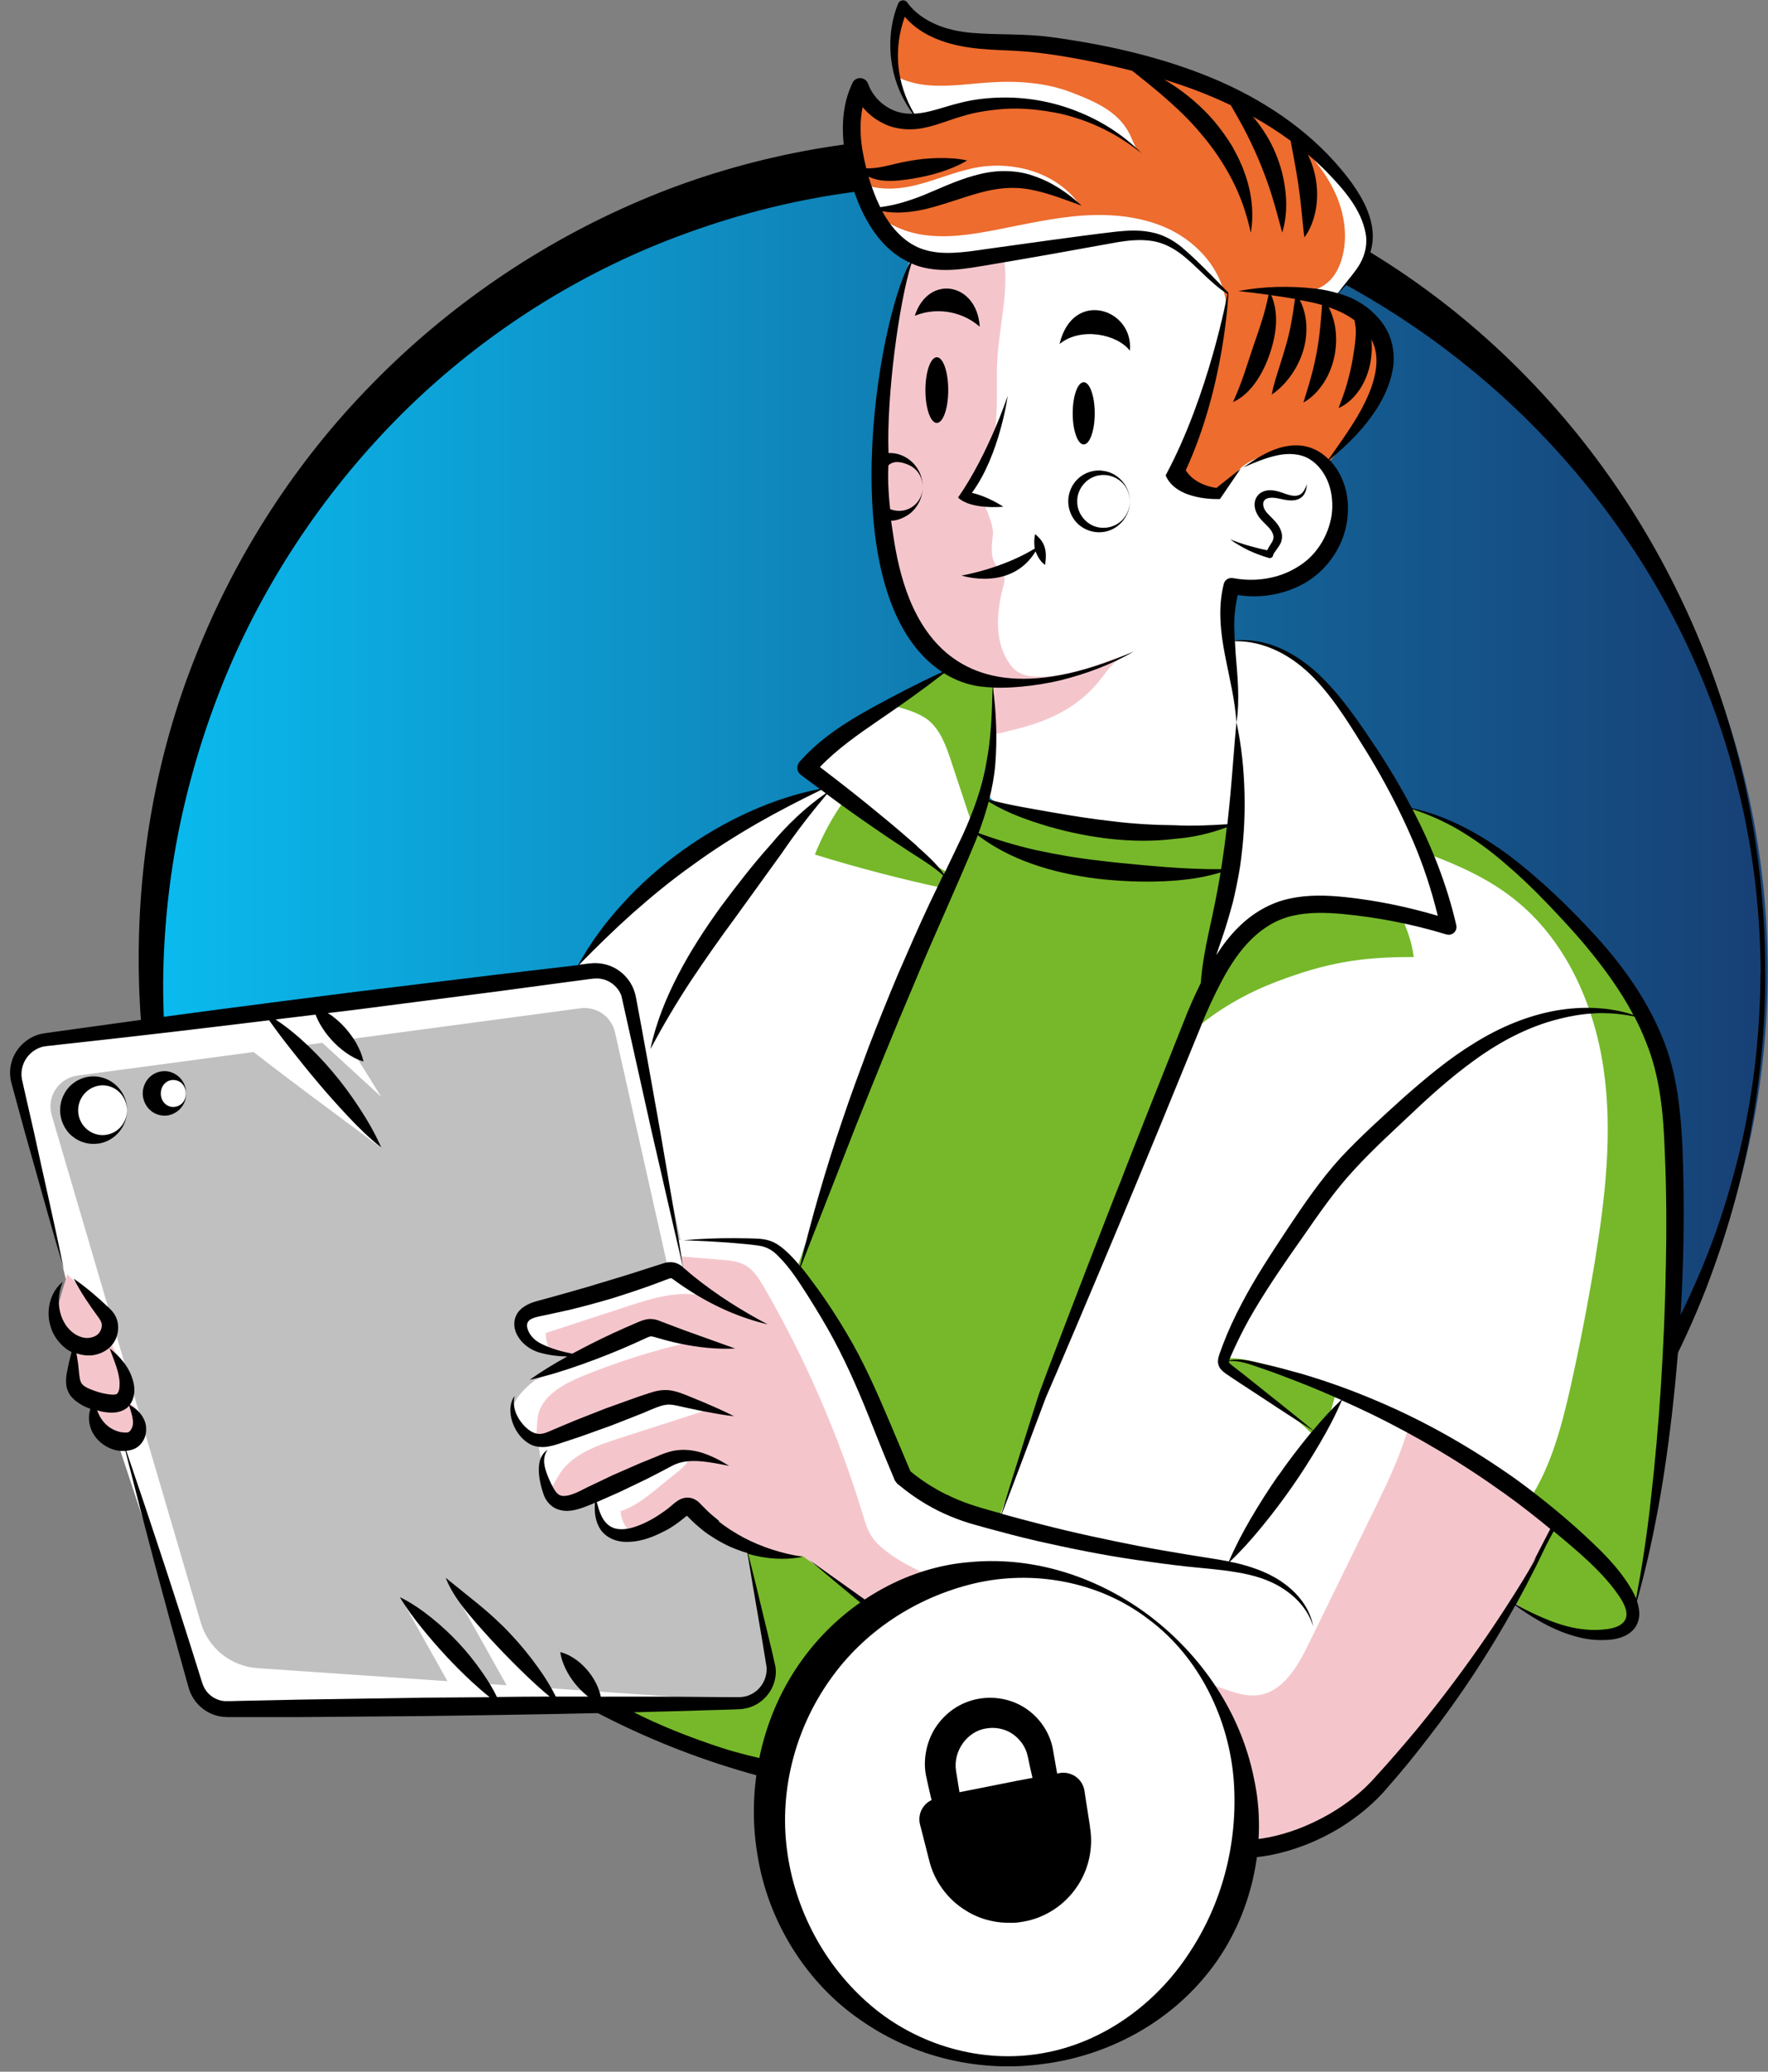 <svg width="175" height="205" viewBox="0 0 175 205" fill="none" xmlns="http://www.w3.org/2000/svg">
<rect x="0" y="0" width="175" height="205" fill="#808080" stroke="none"/>
<g clip-path="url(#clip0_3089_54557)">
<path d="M94.969 176.07C139.152 176.07 174.969 140.253 174.969 96.07C174.969 51.888 139.152 16.07 94.969 16.07C50.786 16.07 14.969 51.888 14.969 96.07C14.969 140.253 50.786 176.07 94.969 176.07Z" fill="url(#paint0_linear_3089_54557)"/>
<path d="M174.726 96.279C174.746 101.56 174.238 106.831 173.271 112.022C172.334 117.222 170.849 122.313 168.966 127.262C165.149 137.131 159.458 146.348 152.124 154.109C148.456 157.984 144.43 161.538 140.025 164.59C138.909 165.323 137.813 166.096 136.677 166.809C135.531 167.492 134.394 168.215 133.228 168.857C132.043 169.47 130.867 170.122 129.661 170.704C128.445 171.257 127.239 171.859 126.003 172.371C116.157 176.598 105.404 178.656 94.721 178.525C84.037 178.345 73.424 175.995 63.717 171.698C58.864 169.55 54.22 166.929 49.895 163.877C45.549 160.855 41.503 157.412 37.806 153.627C30.401 146.077 24.442 137.111 20.316 127.332C18.263 122.443 16.669 117.353 15.542 112.152C14.426 106.952 13.828 101.621 13.739 96.289C13.559 85.617 15.383 74.824 19.389 64.855C23.346 54.865 29.295 45.649 36.839 37.978C44.364 30.288 53.402 24.093 63.308 19.876C73.204 15.64 83.987 13.541 94.731 13.531C105.474 13.612 116.227 15.75 126.083 20.037C135.959 24.264 144.878 30.629 152.173 38.42C159.498 46.201 165.179 55.427 168.996 65.296C170.879 70.246 172.364 75.346 173.291 80.547C174.248 85.737 174.746 91.019 174.716 96.289L174.726 96.279ZM174.278 96.279C174.238 91.038 173.719 85.788 172.643 80.667C171.547 75.547 169.992 70.527 167.87 65.758C163.694 56.19 157.535 47.596 150.091 40.498C135.162 26.322 115.041 18.14 94.721 18.31C89.648 18.34 84.585 18.812 79.612 19.806C74.64 20.79 69.776 22.276 65.072 24.183C55.675 28.019 47.034 33.751 39.789 40.94C32.564 48.148 26.674 56.743 22.638 66.2C20.635 70.929 19.07 75.858 17.964 80.888C16.868 85.928 16.27 91.089 16.16 96.269C16.011 106.62 17.785 117.082 21.701 126.73C25.568 136.398 31.448 145.253 38.812 152.573C42.5 156.227 46.566 159.49 50.901 162.321C55.256 165.122 59.86 167.482 64.654 169.369C74.231 173.144 84.506 174.941 94.711 174.76C99.813 174.7 104.896 174.118 109.889 173.124C114.881 172.11 119.765 170.604 124.488 168.696C125.674 168.225 126.82 167.672 127.986 167.16C129.142 166.628 130.269 166.016 131.415 165.454C132.551 164.871 133.647 164.219 134.773 163.606C135.879 162.964 136.946 162.271 138.042 161.598C142.317 158.797 146.403 155.645 150.13 152.091C157.565 144.972 163.724 136.368 167.889 126.8C170.002 122.031 171.557 117.001 172.653 111.881C173.719 106.751 174.228 101.51 174.258 96.259L174.278 96.279Z" fill="black"/>
<path d="M97.358 78.971C97.358 78.971 107.998 82.131 110.908 82.221C113.818 82.311 124.498 81.531 124.498 81.531L90.868 176.761C90.868 176.761 77.418 174.911 71.418 172.951C65.418 170.981 62.298 169.191 62.298 169.191L61.668 168.551" fill="#76B82A"/>
<path d="M165.587 129.451C165.587 129.451 164.697 142.501 164.107 146.541C163.507 150.581 161.637 159.841 161.637 159.841C161.637 159.841 161.637 154.881 151.447 148.301C151.387 148.251 151.327 148.221 151.267 148.181C140.897 141.531 134.857 138.261 134.857 138.261H132.997L130.527 141.821L121.497 154.811L114.367 175.061C114.367 175.061 98.677 176.521 95.607 176.721C92.537 176.941 89.527 176.151 89.527 176.151L110.937 116.821L120.647 93.121C120.647 93.121 122.177 84.911 122.357 80.691C122.537 76.471 122.147 67.891 122.147 67.891L121.467 63.361C121.467 63.361 127.117 62.871 130.497 67.121C133.867 71.371 138.057 77.881 138.057 77.881L139.027 79.371L139.537 80.161L139.847 80.031C139.847 80.031 146.827 82.241 151.917 87.431C157.007 92.611 163.967 100.261 164.767 106.211C165.557 112.161 165.577 129.451 165.577 129.451H165.587Z" fill="white"/>
<path d="M154.128 150.9C152.718 153.45 151.327 156.01 149.938 158.58C152.287 160.22 154.848 161.92 157.718 161.9C158.328 161.9 158.928 161.81 159.528 161.71C160.098 161.62 160.698 161.49 161.118 161.09C161.808 160.42 161.688 159.26 161.278 158.38C160.838 157.44 160.138 156.64 159.448 155.87C158.088 154.36 156.698 152.89 155.268 151.46" fill="#76B82A"/>
<path d="M98.357 70.88C98.427 73.36 96.777 78.06 96.517 81.47C96.517 81.63 96.467 81.83 96.417 82.05C95.347 86.62 86.357 103.84 86.357 103.84L78.847 125.62L67.127 123.02C67.127 123.02 62.007 98.02 60.647 96.57C59.357 95.17 56.877 96.27 56.637 96.37C56.777 96.18 57.917 94.67 58.377 94.1C58.867 93.48 62.687 89.99 65.517 87.44C68.347 84.89 78.617 78.98 78.617 78.98L81.757 77.97L80.007 75.78L88.587 69.86L93.517 66.47L94.047 66.15L98.417 67.15C98.417 67.15 98.277 68.4 98.347 70.88H98.357Z" fill="white"/>
<path d="M74.417 168.231C73.697 168.321 68.567 168.431 61.767 168.541H61.697C46.117 168.801 21.857 169.081 21.857 169.081C21.857 169.081 20.157 169.381 19.377 166.751C18.597 164.131 10.917 138.261 10.917 138.261L9.307 133.831L6.837 127.051L1.837 107.751C1.837 107.751 0.397 102.381 6.337 102.681L55.497 96.521C55.497 96.521 61.027 95.101 61.667 96.751C62.317 98.401 62.587 100.311 62.587 100.311L67.617 123.921L68.087 126.131L76.287 164.601C76.287 164.601 76.787 167.941 74.407 168.231H74.417Z" fill="#C0C0C0"/>
<path d="M98.357 70.882C98.427 73.362 96.777 78.062 96.517 81.472C96.517 81.632 96.467 81.832 96.417 82.052C96.397 82.052 96.397 82.052 96.377 82.052C95.637 79.812 94.887 77.562 94.147 75.322C93.647 73.812 93.087 72.222 91.857 71.242C90.917 70.512 89.747 70.222 88.607 69.872L93.537 66.482L94.067 66.162L98.437 67.162C98.437 67.162 98.297 68.412 98.367 70.892L98.357 70.882Z" fill="#76B82A"/>
<path d="M119.658 98.061C120.688 96.271 121.778 94.511 122.928 92.781C123.528 91.871 124.158 90.961 125.048 90.331C126.518 89.271 128.438 89.141 130.238 89.131C132.558 89.131 134.878 89.261 137.178 89.541C137.528 89.581 137.888 89.631 138.178 89.841C138.468 90.051 139.718 92.611 139.928 94.701C134.668 94.681 131.228 95.281 126.318 97.151C121.408 99.021 116.898 102.221 114.018 106.621L119.668 98.061H119.658Z" fill="#76B82A"/>
<path d="M83.608 79.141C82.408 80.821 81.418 82.641 80.658 84.561C84.898 85.871 89.198 86.991 93.538 87.921C93.618 87.411 93.808 86.921 94.098 86.501C91.118 84.901 88.408 82.811 86.088 80.341" fill="#76B82A"/>
<path d="M132.188 138.002C130.108 136.212 127.338 135.512 124.668 134.862C123.558 134.592 122.428 134.322 121.288 134.412C121.218 134.962 121.748 135.392 122.208 135.712C125.008 137.632 127.658 139.782 130.118 142.112C130.598 141.482 131.078 140.852 131.558 140.222" fill="#76B82A"/>
<path d="M165.587 129.451C165.587 129.451 164.697 142.501 164.107 146.541C163.507 150.581 161.637 159.841 161.637 159.841C161.637 159.841 161.637 154.881 151.447 148.301C153.537 145.061 154.577 141.121 155.437 137.321C156.357 133.211 157.157 129.071 157.847 124.911C158.887 118.541 159.657 112.031 158.707 105.641C157.757 99.261 154.917 92.931 149.837 88.941C147.337 86.961 144.387 85.621 141.407 84.521L139.037 79.371L139.547 80.161L139.857 80.031C139.857 80.031 146.837 82.241 151.927 87.431C157.017 92.611 163.977 100.261 164.777 106.211C165.567 112.161 165.587 129.451 165.587 129.451Z" fill="#76B82A"/>
<path d="M154.028 150.191C153.968 150.261 149.108 159.721 149.008 159.891C148.898 160.061 139.148 173.611 137.518 175.501C135.898 177.401 128.888 181.761 124.228 182.891C119.578 184.021 112.818 177.951 112.818 177.951L79.478 154.001C79.478 154.001 75.658 153.551 73.988 153.401C72.328 153.261 68.008 148.991 68.008 148.991C68.008 148.991 64.578 150.861 62.358 151.591C61.848 151.761 61.398 151.861 61.078 151.871C59.688 151.891 59.158 149.281 58.998 148.221C58.958 147.961 58.938 147.791 58.938 147.791C58.938 147.791 57.728 148.321 55.998 148.781C55.078 149.031 54.528 148.321 54.208 147.561C53.928 146.901 53.818 146.221 53.798 146.131C53.758 145.981 53.468 144.061 53.318 143.081C53.268 142.731 53.238 142.511 53.238 142.511C53.238 142.511 53.118 142.441 52.918 142.321C52.468 142.021 51.638 141.381 50.928 140.321C49.898 138.791 52.908 136.591 52.908 136.591L56.938 134.601L56.888 134.581L54.468 133.651L52.468 132.891C52.468 132.891 51.608 131.611 51.678 130.541C51.748 129.471 60.198 127.721 61.668 127.261C62.898 126.881 66.258 126.081 67.338 125.831C67.558 125.781 67.678 125.751 67.678 125.751L67.398 124.341L67.078 122.721L74.938 122.911C74.938 122.911 76.528 123.351 79.138 125.631C81.758 127.901 88.178 143.241 89.898 146.561C91.618 149.861 113.018 153.751 113.018 153.751L121.488 154.831L132.988 138.281C134.398 138.281 136.818 139.331 139.528 140.801C145.958 144.281 154.018 150.141 154.018 150.211L154.028 150.191Z" fill="#F4C6CC"/>
<path d="M139.528 140.781C138.748 143.781 137.358 146.671 135.988 149.471C133.828 153.881 131.668 158.301 129.508 162.721C128.428 164.931 126.968 167.431 124.528 167.741C123.398 167.891 122.258 167.511 121.188 167.141C111.818 163.901 102.558 160.341 93.408 156.501C91.438 155.671 89.448 154.821 87.758 153.531C87.168 153.081 86.618 152.581 86.228 151.951C85.838 151.331 85.628 150.621 85.418 149.911C83.028 142.061 79.738 134.491 75.638 127.391C75.148 126.551 74.618 125.681 73.788 125.211C73.078 124.801 72.228 124.721 71.408 124.661C70.078 124.551 68.738 124.441 67.408 124.331L67.088 122.711L74.948 122.901C74.948 122.901 76.538 123.341 79.148 125.621C81.768 127.891 88.188 143.231 89.908 146.551C91.628 149.851 113.028 153.741 113.028 153.741L121.498 154.821L132.998 138.271C134.408 138.271 136.828 139.321 139.538 140.791L139.528 140.781Z" fill="white"/>
<path d="M69.888 128.31C67.348 127.6 64.658 128.43 62.148 129.25C59.438 130.14 56.718 131.02 54.008 131.91C54.008 132.52 54.178 133.12 54.478 133.65L52.478 132.89C52.478 132.89 51.618 131.61 51.688 130.54C51.758 129.47 60.208 127.72 61.678 127.26C62.908 126.88 66.268 126.08 67.348 125.83C68.268 126.57 68.878 127.69 69.888 128.31Z" fill="white"/>
<path d="M68.497 132.752C64.817 133.592 61.197 134.732 57.697 136.152C55.707 136.962 53.477 138.202 53.207 140.342C53.127 140.992 53.187 141.772 52.937 142.332C52.487 142.032 51.657 141.392 50.947 140.332C49.917 138.802 52.927 136.602 52.927 136.602L56.957 134.612L56.907 134.592C58.417 133.892 59.917 133.122 61.497 132.602C63.777 131.832 66.407 131.592 68.507 132.772L68.497 132.752Z" fill="white"/>
<path d="M70.288 139.421C67.278 140.401 64.258 141.371 61.238 142.341C59.038 143.051 56.678 143.891 55.408 145.821C55.088 146.311 54.858 146.851 54.488 147.291C54.408 147.391 54.318 147.481 54.218 147.571C53.938 146.911 53.828 146.231 53.808 146.141C53.768 145.991 53.478 144.071 53.328 143.091C53.438 142.991 53.548 142.911 53.668 142.831C54.168 142.481 54.738 142.281 55.298 142.061C57.718 141.171 60.138 140.261 62.558 139.361C63.578 138.991 64.608 138.601 65.698 138.521C67.268 138.401 68.808 138.931 70.288 139.441V139.421Z" fill="white"/>
<path d="M68.218 144.33C67.988 144.9 67.488 145.31 67.008 145.7C66.368 146.21 65.738 146.73 65.098 147.25C63.968 148.16 62.798 149.1 61.418 149.54C61.478 150.31 61.818 151.05 62.368 151.59C61.858 151.76 61.408 151.86 61.088 151.87C59.698 151.89 59.168 149.28 59.008 148.22L68.218 144.33Z" fill="white"/>
<path d="M67.688 126.482V126.162C67.707 126.332 67.707 126.432 67.688 126.482Z" fill="white"/>
<path d="M72.908 168.312L22.948 169.142C21.398 169.172 20.018 168.162 19.578 166.682L7.218 129.392L1.828 107.722C1.148 105.422 2.688 103.052 5.068 102.752L57.958 96.052C60.008 95.791 61.908 97.141 62.338 99.162L67.678 126.162L66.258 126.092L60.878 102.162C60.528 100.592 59.038 99.561 57.448 99.772L7.678 106.432C5.788 106.682 4.568 108.572 5.128 110.392L19.878 160.572C20.628 163.112 22.888 164.912 25.538 165.072L72.908 168.322V168.312Z" fill="white"/>
<path d="M6.647 126.082C6.647 126.082 9.877 129.152 10.357 129.792C10.837 130.432 11.017 132.342 11.017 132.342V132.982C11.017 132.982 12.247 135.352 12.407 135.942C12.567 136.532 12.407 139.172 12.407 139.172L12.817 138.892C12.817 138.892 14.107 139.382 13.897 140.982C13.687 142.582 12.847 143.432 12.327 143.002C11.807 142.572 10.327 140.892 9.997 140.882C9.667 140.872 9.577 138.782 9.357 138.902C9.137 139.022 7.277 136.852 7.337 135.402C7.397 133.952 7.337 133.252 7.337 133.252C7.337 133.252 5.157 131.542 5.547 129.982C5.937 128.422 6.657 126.092 6.657 126.092L6.647 126.082Z" fill="#F4C6CC"/>
<path d="M24.148 103.272C24.148 103.582 37.748 113.592 37.748 113.592L28.308 102.352" fill="white"/>
<path d="M30.979 102.341L37.739 108.541L33.478 101.711L30.979 102.341Z" fill="white"/>
<path d="M44.617 166.941L39.627 158.031L48.767 166.941" fill="white"/>
<path d="M44.297 156.32L50.717 167.78H54.727L44.297 156.32Z" fill="white"/>
<path d="M9.887 112.59C11.367 112.59 12.567 111.391 12.567 109.91C12.567 108.43 11.367 107.23 9.887 107.23C8.407 107.23 7.207 108.43 7.207 109.91C7.207 111.391 8.407 112.59 9.887 112.59Z" fill="white"/>
<path d="M16.727 109.851C17.622 109.851 18.347 109.126 18.347 108.231C18.347 107.337 17.622 106.611 16.727 106.611C15.833 106.611 15.107 107.337 15.107 108.231C15.107 109.126 15.833 109.851 16.727 109.851Z" fill="white"/>
<path d="M136.668 38.581C136.308 39.461 135.778 40.261 135.238 41.031C134.148 42.581 132.978 44.081 131.738 45.501C131.658 45.591 131.568 45.691 131.438 45.671C131.348 45.671 131.288 45.601 131.218 45.541C130.018 44.401 128.158 44.171 126.548 44.581C124.938 45.001 123.538 45.971 122.238 46.991C121.998 47.181 121.748 47.371 121.488 47.551C121.068 48.081 120.638 48.611 120.188 49.121C118.958 48.141 117.608 47.301 116.168 46.631C117.088 45.521 117.608 44.141 118.078 42.781C119.378 38.991 120.428 35.131 121.218 31.201C121.328 30.641 121.438 30.041 121.268 29.491C121.268 29.461 121.258 29.441 121.238 29.421C121.088 28.971 120.768 28.611 120.448 28.251C118.688 26.251 116.768 24.151 114.198 23.491C111.778 22.881 109.258 23.641 106.808 24.101C105.048 24.431 103.268 24.601 101.478 24.621C101.138 24.621 100.788 24.611 100.458 24.531C99.568 24.811 98.678 25.091 97.778 25.331C94.948 26.101 91.688 26.591 89.268 24.951C88.338 24.321 87.618 23.441 87.018 22.511C86.598 21.861 86.228 21.191 85.918 20.491C85.828 20.311 85.758 20.131 85.678 19.941C85.418 19.311 85.198 18.661 85.028 18.001C84.238 15.071 84.258 11.911 85.168 9.011C86.798 10.591 88.908 11.671 91.138 12.081C91.028 11.951 90.918 11.821 90.818 11.701C89.868 10.501 89.208 9.101 88.838 7.611C88.278 5.391 88.398 3.001 89.258 0.881C91.048 2.761 93.688 3.591 96.278 3.871C98.858 4.151 101.468 3.981 104.048 4.211C107.508 4.531 110.858 5.601 114.168 6.701C116.918 7.621 119.668 8.571 122.268 9.861C124.598 11.001 126.778 12.421 128.788 14.061C130.308 15.301 131.718 16.681 133.008 18.171C134.448 19.831 135.788 21.861 135.548 24.051C135.308 26.161 133.688 27.801 132.148 29.251L131.928 29.691C131.928 29.691 131.838 29.681 131.788 29.671C131.788 29.671 131.788 29.691 131.788 29.701C131.768 29.761 131.748 29.811 131.728 29.861C131.848 29.861 131.968 29.881 132.068 29.891C133.948 30.141 135.628 31.401 136.498 33.081C137.358 34.771 137.398 36.831 136.688 38.581H136.668Z" fill="#ED6C2E"/>
<path d="M132.138 52.601C131.928 53.431 131.658 54.271 131.158 54.991C130.298 56.231 128.868 56.971 127.408 57.341C125.948 57.711 124.428 57.761 122.928 57.901C122.608 57.931 122.278 57.971 122.028 58.161C121.708 58.401 121.438 58.791 121.478 59.181C122.108 65.901 122.798 77.291 122.448 77.751C122.238 78.401 124.128 82.111 119.568 82.041C119.918 83.461 98.508 81.111 97.858 78.691C97.808 78.491 98.008 76.241 98.058 75.451C98.098 74.471 98.148 73.501 98.188 72.521C98.258 70.731 98.348 68.941 98.428 67.141C96.728 67.701 94.928 66.741 93.488 65.681C92.048 64.621 90.708 63.391 89.698 61.911C87.708 58.981 87.198 55.311 86.998 51.771C86.498 42.921 87.578 33.971 90.158 25.491L90.108 25.731C93.198 25.751 96.278 25.591 99.338 25.231C101.838 24.951 104.318 24.541 106.768 24.011C109.058 23.521 111.438 22.911 113.718 23.451C116.418 24.081 118.498 26.171 120.418 28.161C120.728 28.481 121.048 28.811 121.208 29.221C121.428 29.771 121.328 30.401 121.228 30.981C120.418 35.831 119.568 40.811 117.068 45.051C116.818 45.471 116.548 45.881 116.448 46.351C116.418 46.481 116.408 46.621 116.398 46.751C117.318 47.481 118.258 48.201 119.218 48.861C119.408 48.991 119.618 49.131 119.848 49.111C120.048 49.091 120.208 48.961 120.358 48.831C121.438 47.891 122.228 46.621 123.428 45.851C124.128 45.401 124.928 45.141 125.738 44.951C127.198 44.601 128.808 44.471 130.128 45.191C131.328 45.851 132.108 47.151 132.378 48.491C132.638 49.841 132.458 51.241 132.118 52.581L132.138 52.601Z" fill="white"/>
<path d="M111.608 64.72C110.628 65.12 109.888 65.95 109.278 66.78C108.648 67.62 107.958 68.39 107.148 69.07C105.058 70.81 102.588 71.69 99.978 72.3C99.488 72.42 98.718 72.7 98.178 72.54C98.248 70.75 98.338 68.96 98.418 67.16C81.958 66.16 87.108 34.21 90.148 25.51L90.098 25.75C93.188 25.77 96.268 25.61 99.328 25.25C99.918 28.56 98.968 31.92 98.738 35.28C98.568 37.74 98.808 39.84 98.528 42.3C97.998 45.52 95.408 49.15 95.408 49.15L97.508 50.16C97.508 50.16 98.388 51.92 98.278 52.94C98.168 53.96 97.998 55.09 98.588 55.94C98.868 56.34 99.318 56.66 99.418 57.14C99.468 57.44 99.388 57.73 99.308 58.02C98.648 60.47 98.418 63.25 99.748 65.4C100.058 65.9 100.458 66.36 100.988 66.62C101.448 66.84 101.958 66.93 102.468 66.95C105.778 67.11 108.538 65.71 111.588 64.74L111.608 64.72Z" fill="#F4C6CC"/>
<path d="M121.247 29.441C121.097 29.001 120.777 28.631 120.457 28.281C118.697 26.281 116.777 24.181 114.207 23.521C111.787 22.911 109.267 23.671 106.817 24.131C105.057 24.461 103.277 24.631 101.487 24.651C101.147 24.651 100.797 24.641 100.467 24.561C99.577 24.841 98.687 25.121 97.787 25.361C94.957 26.131 91.697 26.621 89.277 24.981C88.347 24.351 87.627 23.471 87.027 22.541C86.607 21.891 86.237 21.221 85.927 20.521C85.747 20.481 85.567 20.411 85.397 20.331C85.377 20.051 85.367 19.761 85.377 19.471C85.467 19.641 85.577 19.811 85.687 19.971C85.827 20.191 85.987 20.391 86.147 20.581C87.427 22.041 89.367 22.931 91.317 23.231C93.717 23.601 96.167 23.211 98.557 22.751C101.457 22.191 104.357 21.511 107.307 21.321C110.257 21.141 113.317 21.461 115.957 22.791C118.577 24.121 120.747 26.551 121.267 29.451L121.247 29.441Z" fill="white"/>
<path d="M112.446 14.701C107.236 10.701 100.106 9.321 93.776 11.061C92.796 11.331 91.796 11.671 90.806 11.711C89.856 10.511 89.196 9.111 88.826 7.621C89.606 8.001 90.456 8.251 91.306 8.371C93.436 8.671 95.586 8.321 97.726 8.171C100.526 7.971 103.396 8.131 106.016 9.131C108.636 10.141 110.996 11.161 112.036 13.761L112.456 14.691L112.446 14.701Z" fill="white"/>
<path d="M106.708 20.071L102.758 18.251C101.558 17.601 99.818 17.831 98.468 18.031C97.108 18.231 95.818 18.701 94.518 19.151C92.248 19.941 89.898 20.681 87.488 20.691C87.038 20.691 86.578 20.661 86.128 20.571C86.058 20.561 85.978 20.541 85.908 20.511C85.728 20.471 85.548 20.401 85.378 20.321C85.358 20.041 85.348 19.751 85.358 19.461C85.448 19.631 85.558 19.801 85.668 19.961C85.408 19.331 85.188 18.681 85.018 18.021C86.698 18.871 88.788 18.781 90.648 18.321C92.778 17.801 94.808 16.861 96.978 16.521C100.558 15.971 104.558 17.161 106.718 20.071H106.708Z" fill="white"/>
<path d="M135.527 24.061C135.287 26.171 133.667 27.811 132.127 29.261L131.907 29.701C131.907 29.701 131.817 29.691 131.767 29.681C131.767 29.681 131.767 29.701 131.767 29.711L128.537 28.901C129.757 28.991 131.017 28.481 131.817 27.551C132.277 27.011 132.587 26.351 132.797 25.671C133.427 23.591 133.117 21.301 132.257 19.311C131.387 17.311 129.997 15.581 128.457 14.051C128.557 14.051 128.667 14.061 128.767 14.081C130.287 15.321 131.697 16.701 132.987 18.191C134.427 19.851 135.767 21.881 135.527 24.071V24.061Z" fill="white"/>
<path d="M125.588 55.21C125.768 55.26 125.958 55.16 126.008 54.98V54.95C126.108 54.62 126.488 54.3 126.768 53.73C126.898 53.44 126.938 53.06 126.858 52.75C126.788 52.43 126.648 52.16 126.478 51.92C126.138 51.44 125.738 51.12 125.448 50.79C125.148 50.47 125.008 50.11 125.038 49.79C125.068 49.5 125.308 49.29 125.718 49.26C126.138 49.21 126.568 49.33 127.088 49.44C127.588 49.53 128.178 49.61 128.698 49.3C129.218 48.98 129.318 48.4 129.368 47.92C129.188 48.38 128.958 48.87 128.548 49C128.148 49.14 127.688 49.02 127.238 48.87C126.808 48.71 126.268 48.51 125.688 48.51C125.398 48.51 125.068 48.58 124.768 48.78C124.478 48.97 124.268 49.31 124.208 49.65C124.088 50.33 124.418 50.95 124.778 51.36C125.138 51.78 125.528 52.09 125.768 52.42C126.018 52.77 126.118 53.11 126.008 53.41C125.928 53.69 125.628 54 125.438 54.45C124.868 54.34 124.308 54.2 123.748 54.04C123.078 53.87 122.428 53.62 121.768 53.38C122.328 53.8 122.958 54.14 123.588 54.46C124.228 54.76 124.898 55.01 125.588 55.21Z" fill="black"/>
<path d="M111.837 34.701C112.237 30.541 106.177 28.551 104.877 34.041C106.957 32.331 110.567 33.051 111.837 34.701Z" fill="black"/>
<path d="M96.977 32.331C96.707 27.941 91.877 27.111 90.547 31.251C92.397 30.471 95.007 30.611 96.977 32.331Z" fill="black"/>
<path d="M94.836 49.24C96.126 50.47 99.306 50.14 99.306 50.14C99.306 50.14 97.836 49.14 96.196 48.77C98.946 45.06 99.746 39.17 99.746 39.17C99.746 39.17 97.846 44.91 94.826 49.24H94.836Z" fill="black"/>
<path d="M102.508 54.56C102.508 54.56 102.818 55.51 103.448 55.89C103.668 54.36 103.388 53.63 102.458 52.85C102.288 53.62 102.428 54.28 102.428 54.28C99.068 56.32 95.178 56.95 95.178 56.95C95.178 56.95 100.058 58.56 102.508 54.56Z" fill="black"/>
<path d="M109.006 46.561C108.206 46.501 107.356 46.771 106.736 47.341C106.106 47.901 105.736 48.751 105.736 49.611C105.736 50.471 106.116 51.321 106.736 51.881C107.366 52.451 108.206 52.721 109.006 52.661C110.646 52.561 111.866 51.091 111.836 49.611C111.836 50.351 111.506 51.081 110.966 51.571C110.426 52.051 109.696 52.281 109.006 52.221C107.606 52.121 106.596 50.861 106.626 49.611C106.596 48.371 107.606 47.111 109.006 47.011C109.686 46.951 110.416 47.171 110.966 47.661C111.516 48.141 111.836 48.871 111.836 49.621C111.866 48.141 110.646 46.671 109.006 46.571V46.561Z" fill="black"/>
<path d="M107.268 43.98C107.87 43.98 108.358 42.601 108.358 40.9C108.358 39.199 107.87 37.82 107.268 37.82C106.666 37.82 106.178 39.199 106.178 40.9C106.178 42.601 106.666 43.98 107.268 43.98Z" fill="black"/>
<path d="M92.728 35.35C92.108 35.35 91.598 36.81 91.598 38.6C91.598 40.39 92.098 41.85 92.728 41.85C93.358 41.85 93.858 40.39 93.858 38.6C93.858 36.81 93.358 35.35 92.728 35.35Z" fill="black"/>
<path d="M166.557 114.02C166.387 110.18 166.037 106.13 164.457 102.44C162.917 98.76 160.587 95.53 157.977 92.65C155.347 89.78 152.557 87.09 149.467 84.72C146.557 82.56 143.287 80.73 139.747 79.97C138.707 77.98 137.557 76.05 136.337 74.18C134.577 71.56 132.817 68.89 130.477 66.68C129.307 65.59 127.967 64.66 126.487 64.05C125.137 63.49 123.657 63.24 122.217 63.37C122.177 62.67 122.157 61.98 122.177 61.3C122.217 60.47 122.337 59.67 122.507 58.88C124.807 59.25 127.237 58.82 129.277 57.62C131.557 56.25 133.147 53.77 133.387 51.14C133.517 49.83 133.347 48.46 132.777 47.25C132.487 46.62 132.087 46.02 131.587 45.5C133.377 44.01 135.087 42.36 136.367 40.29C137.057 39.18 137.607 37.94 137.857 36.56C138.107 35.19 137.877 33.6 137.097 32.36C136.327 31.13 135.207 30.2 133.967 29.59C133.477 29.36 132.967 29.17 132.467 29.02C133.147 28.27 133.927 27.6 134.587 26.79C134.997 26.28 135.387 25.71 135.607 25.05C135.837 24.4 135.917 23.7 135.867 23.01C135.777 21.62 135.217 20.34 134.527 19.2C133.827 18.05 133.007 17.03 132.127 16.04C128.587 12.1 123.957 9.26 119.077 7.36C114.167 5.45 109.057 4.34 103.877 3.65C101.257 3.31 98.597 3.47 96.147 3.25C94.917 3.13 93.707 2.89 92.607 2.4C91.507 1.92 90.507 1.22 89.817 0.27L89.797 0.24C89.737 0.16 89.667 0.1 89.577 0.07C89.307 -0.04 89.007 0.09 88.897 0.36C88.107 2.32 87.947 4.48 88.307 6.51C88.607 8.23 89.317 9.87 90.347 11.25C89.507 11.28 88.717 11.11 87.997 10.7C87.037 10.17 86.277 9.29 85.927 8.29C85.857 8.09 85.707 7.91 85.497 7.81C85.077 7.61 84.577 7.78 84.377 8.2V8.22C83.307 10.42 83.287 12.89 83.617 15.12C83.987 17.36 84.587 19.55 85.687 21.6C86.247 22.62 86.917 23.6 87.787 24.43C88.447 25.06 89.217 25.61 90.067 25.99C86.867 31.7 82.107 59.2 93.267 66.5C90.877 67.6 88.557 68.8 86.267 70.06C83.727 71.46 81.167 73.08 79.137 75.39L79.097 75.44C78.807 75.83 78.877 76.39 79.277 76.68C79.897 77.15 80.527 77.61 81.147 78.07C78.797 78.53 76.497 79.29 74.307 80.27C71.917 81.33 69.647 82.66 67.517 84.18C65.397 85.72 63.417 87.45 61.657 89.39C59.947 91.25 58.437 93.29 57.227 95.5L56.037 95.64L49.097 96.45L35.227 98.14C25.987 99.31 16.747 100.51 7.527 101.81L5.797 102.05L4.937 102.17C4.657 102.21 4.367 102.25 4.007 102.32C2.657 102.66 1.537 103.73 1.157 105.05C0.957 105.7 0.947 106.41 1.107 107.07L1.567 108.77L2.487 112.14C3.767 116.62 4.987 121.12 6.317 125.58C5.377 121.01 4.327 116.48 3.337 111.92L2.557 108.51L2.177 106.82C2.087 106.34 2.117 105.84 2.277 105.39C2.587 104.47 3.387 103.76 4.307 103.56C4.517 103.52 4.807 103.49 5.107 103.46L5.977 103.36L7.717 103.17C14.027 102.48 20.337 101.73 26.637 100.96C27.317 101.92 28.017 102.85 28.737 103.76C29.647 104.92 30.567 106.06 31.517 107.18C32.457 108.3 33.447 109.4 34.457 110.48C35.477 111.56 36.537 112.61 37.737 113.55C37.127 112.15 36.377 110.86 35.557 109.61C34.737 108.36 33.857 107.16 32.887 106.02C31.927 104.88 30.877 103.8 29.757 102.8C28.977 102.11 28.157 101.46 27.277 100.88C28.597 100.72 29.917 100.56 31.237 100.4C31.367 100.75 31.527 101.08 31.707 101.39C32.027 101.94 32.397 102.44 32.817 102.9C33.237 103.36 33.697 103.78 34.217 104.15C34.737 104.51 35.297 104.84 35.977 105.04C35.827 104.33 35.547 103.74 35.247 103.19C34.927 102.65 34.557 102.15 34.147 101.69C33.737 101.23 33.277 100.82 32.767 100.45C32.667 100.38 32.547 100.32 32.437 100.25C33.447 100.13 34.467 100.01 35.477 99.88L49.337 98.09L56.257 97.16L57.987 96.93C58.617 96.85 59.037 96.77 59.487 96.86C60.387 97 61.187 97.66 61.507 98.53L64.517 112.04C65.557 116.49 66.537 120.94 67.627 125.41C67.587 125.38 67.547 125.34 67.497 125.3C67.317 125.16 67.017 124.98 66.677 124.92C65.977 124.82 65.537 125.07 65.227 125.15L64.197 125.48C62.827 125.93 61.447 126.36 60.057 126.77C58.677 127.2 57.287 127.6 55.897 127.99L53.807 128.57C53.147 128.77 52.287 128.87 51.497 129.6C51.107 129.97 50.877 130.54 50.907 131.08C50.927 131.61 51.127 132.06 51.377 132.41C51.857 133.13 52.657 133.63 53.397 133.84C54.317 134.1 55.237 134.21 56.147 134.23C54.877 134.93 53.637 135.68 52.437 136.53C54.237 136.14 55.967 135.59 57.677 134.98C59.377 134.37 61.057 133.71 62.707 132.97L63.937 132.41C64.127 132.32 64.277 132.26 64.357 132.25C64.417 132.23 64.487 132.23 64.657 132.27C65.457 132.49 66.397 132.78 67.287 132.95C69.087 133.33 70.927 133.53 72.767 133.44L67.667 131.61L65.137 130.65C64.877 130.56 64.487 130.48 64.097 130.54C63.727 130.59 63.447 130.71 63.227 130.8L61.977 131.34C60.327 132.06 58.697 132.86 57.097 133.71C56.947 133.79 56.797 133.87 56.647 133.95C55.607 133.75 54.597 133.46 53.697 133.03C53.067 132.74 52.627 132.35 52.347 131.81C52.217 131.55 52.147 131.29 52.167 131.09C52.187 130.89 52.277 130.74 52.427 130.62C52.747 130.36 53.417 130.25 54.147 130.1L56.297 129.63C57.727 129.29 59.137 128.9 60.547 128.49C61.947 128.05 63.347 127.59 64.717 127.09L65.747 126.7C66.117 126.55 66.377 126.47 66.407 126.48C66.427 126.48 66.457 126.48 66.567 126.55L66.987 126.85C67.287 127.07 67.597 127.28 67.907 127.48C70.387 129.13 73.127 130.38 75.987 131.05C73.387 129.68 70.957 128.14 68.727 126.35C68.447 126.13 68.177 125.9 67.907 125.66C67.807 125.58 67.717 125.5 67.617 125.42C66.917 120.93 66.107 116.43 65.347 111.93L64.117 105.04L63.487 101.59L63.167 99.87L63.007 99.01C62.957 98.75 62.907 98.4 62.777 98.06C62.327 96.72 61.137 95.66 59.737 95.39C59.387 95.32 59.027 95.29 58.677 95.31C58.297 95.33 58.077 95.37 57.767 95.41L57.327 95.46C59.067 93.69 60.807 91.98 62.627 90.36C64.527 88.68 66.487 87.07 68.547 85.61C70.587 84.12 72.727 82.76 74.927 81.49C76.987 80.31 79.107 79.22 81.277 78.16C81.427 78.27 81.577 78.39 81.737 78.5C79.707 79.91 77.887 81.65 76.317 83.54C74.547 85.51 72.957 87.57 71.377 89.69C69.837 91.82 68.377 94.04 67.157 96.39C65.927 98.74 64.927 101.22 64.377 103.81C65.627 101.48 66.937 99.26 68.357 97.1C69.787 94.95 71.277 92.83 72.817 90.75L77.387 84.42C78.767 82.39 80.247 80.48 81.837 78.59C83.367 79.72 84.907 80.83 86.477 81.9C87.697 82.75 88.937 83.57 90.187 84.38C91.287 85.08 92.377 85.75 93.347 86.61L91.977 89.47C90.887 91.79 89.867 94.14 88.847 96.49C87.857 98.85 86.897 101.23 85.977 103.62C85.087 106.02 84.187 108.42 83.377 110.85C81.757 115.59 80.367 120.4 79.187 125.27C78.717 124.7 78.207 124.15 77.647 123.66C77.317 123.37 76.947 123.1 76.517 122.9C76.077 122.7 75.617 122.62 75.187 122.58C74.317 122.53 73.507 122.53 72.657 122.52C70.987 122.51 69.307 122.58 67.647 122.73C69.317 122.78 70.977 122.87 72.637 123C73.457 123.07 74.307 123.14 75.097 123.26C75.897 123.37 76.497 123.73 77.047 124.31C78.197 125.44 79.067 126.83 79.967 128.23C80.847 129.63 81.707 131.04 82.487 132.49C84.047 135.39 85.317 138.42 86.537 141.53C87.147 143.08 87.787 144.63 88.437 146.17L88.557 146.46V146.48C89.047 147.13 88.707 146.67 88.817 146.81L88.847 146.84L88.907 146.89L89.037 146.99L89.547 147.4C89.887 147.67 90.247 147.92 90.607 148.17C91.327 148.66 92.077 149.1 92.857 149.49C93.637 149.88 94.447 150.21 95.267 150.5C96.107 150.79 96.917 150.99 97.717 151.22C99.337 151.66 100.957 152.09 102.597 152.47C105.867 153.21 109.157 153.88 112.477 154.36C114.137 154.6 115.797 154.83 117.457 155.01C119.127 155.19 120.787 155.3 122.397 155.58C124.007 155.84 125.597 156.29 126.967 157.18C128.327 158.05 129.507 159.32 129.977 160.94C129.697 159.27 128.597 157.81 127.237 156.79C125.867 155.74 124.217 155.13 122.577 154.72C122.297 154.65 122.007 154.6 121.727 154.54C122.877 153.45 123.917 152.28 124.897 151.08C125.967 149.78 126.977 148.44 127.937 147.06C128.897 145.68 129.797 144.26 130.647 142.81C131.447 141.45 132.187 140.05 132.817 138.57C133.767 139 134.717 139.43 135.647 139.88C140.317 142.15 144.777 144.81 148.977 147.83C150.577 148.97 152.117 150.19 153.627 151.44C149.747 158.42 145.257 165.02 140.217 171.15C138.917 172.71 137.587 174.25 136.217 175.75C134.917 177.25 133.367 178.45 131.677 179.45C129.977 180.43 128.157 181.21 126.257 181.66C125.307 181.89 124.347 182.04 123.397 182.07C122.617 182.12 121.737 181.77 120.837 181.41C117.227 179.81 113.767 177.58 110.347 175.39C106.917 173.19 103.567 170.87 100.197 168.56C93.497 163.89 86.827 159.16 80.167 154.41C86.407 159.71 92.807 164.82 99.387 169.69C102.667 172.14 106.017 174.51 109.417 176.81C111.127 177.95 112.857 179.06 114.627 180.12C116.407 181.18 118.197 182.21 120.147 183.06C120.647 183.26 121.137 183.46 121.697 183.61C121.987 183.67 122.227 183.78 122.567 183.8C122.887 183.83 123.247 183.87 123.487 183.84C124.577 183.79 125.647 183.62 126.687 183.36C128.767 182.85 130.747 182 132.567 180.91C134.367 179.8 136.067 178.42 137.407 176.8C138.767 175.26 140.067 173.66 141.317 172.03C144.547 167.87 147.447 163.46 149.987 158.86C152.027 160.32 154.257 161.63 156.847 162.14C157.517 162.27 158.217 162.31 158.907 162.28C159.587 162.26 160.337 162.16 161.057 161.76C161.407 161.55 161.747 161.25 161.967 160.85C162.187 160.46 162.277 160 162.257 159.58C162.237 159.16 162.147 158.78 162.027 158.43C163.967 151.51 165.067 144.36 165.787 137.2C166.537 129.52 166.837 121.79 166.547 114.05L166.557 114.02ZM88.207 51.53C88.907 51.53 89.717 51.11 90.117 50.78C90.927 50.1 91.337 49.13 91.337 48.17C91.337 48.65 91.197 49.13 90.927 49.52C90.667 49.91 90.287 50.22 89.867 50.38C89.267 50.64 88.627 50.58 88.107 50.38C87.807 47.74 87.937 46.05 87.937 46.05C88.487 45.5 89.377 45.77 89.807 45.95C90.237 46.11 90.637 46.4 90.907 46.8C91.187 47.19 91.327 47.69 91.337 48.18C91.337 47.2 90.907 46.21 90.057 45.53C89.637 45.19 88.867 44.78 87.947 44.83C87.737 39.17 88.997 29.88 90.217 26.07C90.447 26.17 90.677 26.26 90.917 26.34C93.317 27.07 95.657 26.57 97.777 26.23C102.067 25.51 106.377 24.74 110.647 23.96C111.697 23.79 112.747 23.69 113.767 23.81C114.787 23.91 115.747 24.33 116.617 24.93C118.347 26.15 119.647 27.91 121.497 29.09C121.497 29.09 119.677 39.05 115.377 47.04C116.467 49.62 120.757 49.38 120.757 49.38L122.797 46.38L120.407 48.28C120.407 48.28 118.327 48.08 117.367 46.54C121.247 38.11 121.587 28.98 121.587 28.98C121.587 28.98 118.697 25.89 116.957 24.45C116.097 23.74 115.037 23.17 113.887 22.97C112.747 22.74 111.597 22.81 110.497 22.92C108.307 23.17 106.167 23.47 103.997 23.76L97.517 24.66C95.367 24.98 93.247 25.28 91.427 24.69C89.647 24.13 88.267 22.64 87.327 20.9C88.787 21.17 90.337 21 91.767 20.65C93.597 20.2 95.287 19.53 96.957 19.08C98.627 18.62 100.257 18.43 101.937 18.75C103.627 19.05 105.307 19.72 107.057 20.35C105.697 19.09 104.137 18.02 102.287 17.4C101.377 17.07 100.367 16.93 99.377 16.93C98.387 16.93 97.407 17.1 96.487 17.36C94.637 17.86 92.987 18.67 91.347 19.34C89.997 19.87 88.607 20.31 87.127 20.5C86.657 19.55 86.277 18.53 85.967 17.48C86.457 17.71 86.997 17.84 87.527 17.88C88.567 17.95 89.477 17.81 90.387 17.67C91.297 17.52 92.207 17.31 93.097 17.03C93.987 16.74 94.867 16.4 95.727 15.88C94.747 15.66 93.807 15.63 92.867 15.64C91.927 15.66 91.007 15.75 90.097 15.91C89.177 16.05 88.277 16.31 87.457 16.48C86.897 16.6 86.347 16.67 85.747 16.66C85.597 16.07 85.467 15.47 85.367 14.87C85.127 13.43 85.097 11.97 85.387 10.6C85.907 11.22 86.537 11.75 87.257 12.12C88.547 12.84 90.167 12.94 91.507 12.64C92.867 12.36 94.057 11.83 95.247 11.5C96.427 11.13 97.657 10.94 98.897 10.82C100.137 10.7 101.387 10.73 102.637 10.87C103.877 11.02 105.127 11.23 106.327 11.62C108.747 12.34 111.017 13.58 113.017 15.19C111.217 13.36 108.977 11.93 106.547 10.99C104.117 10.03 101.477 9.57 98.837 9.66C97.517 9.7 96.187 9.87 94.907 10.21C93.607 10.53 92.417 10.99 91.247 11.17C90.987 11.21 90.737 11.24 90.487 11.25C89.617 9.77 89.067 8.12 88.917 6.45C88.777 4.81 89.007 3.17 89.557 1.66C90.257 2.48 91.147 3.12 92.097 3.58C93.337 4.19 94.677 4.52 95.997 4.71C97.327 4.9 98.637 4.94 99.917 5C101.197 5.06 102.437 5.16 103.697 5.34C106.197 5.69 108.727 6.19 111.197 6.79C111.487 6.86 111.777 6.94 112.077 7.01C113.037 7.77 113.987 8.53 114.897 9.3C116.317 10.53 117.677 11.78 118.847 13.2C120.047 14.59 121.077 16.11 121.927 17.74C122.787 19.37 123.387 21.13 123.807 23.03C124.137 21.11 123.897 19.06 123.217 17.18C122.897 16.23 122.447 15.34 121.957 14.46C121.437 13.6 120.847 12.8 120.217 12.03C118.917 10.51 117.387 9.22 115.727 8.17C115.557 8.06 115.387 7.97 115.217 7.87C116.317 8.2 117.407 8.57 118.487 8.98C119.617 9.41 120.737 9.89 121.827 10.41C122.227 11.11 122.627 11.8 122.997 12.48C123.587 13.58 124.117 14.7 124.597 15.83C125.067 16.96 125.507 18.12 125.877 19.31C126.247 20.5 126.567 21.72 126.917 23.02C127.307 21.74 127.387 20.37 127.247 19.04C127.107 17.7 126.777 16.38 126.247 15.14C125.727 13.9 125.007 12.74 124.157 11.71C124.107 11.65 124.047 11.59 123.997 11.53C125.297 12.25 126.547 13.05 127.747 13.93C127.847 14.5 127.957 15.05 128.057 15.59C128.227 16.46 128.367 17.31 128.497 18.16C128.627 19.01 128.727 19.86 128.817 20.74C128.917 21.62 128.977 22.51 129.107 23.49C129.707 22.7 130.037 21.76 130.227 20.81C130.407 19.85 130.417 18.86 130.267 17.9C130.127 16.99 129.857 16.1 129.447 15.28C130.067 15.81 130.677 16.35 131.257 16.94C132.997 18.73 134.747 20.71 135.177 23.12C135.387 24.31 135.047 25.54 134.317 26.57C133.737 27.4 133.027 28.17 132.427 29.02C131.687 28.8 130.937 28.64 130.187 28.56C127.627 28.27 125.077 28.33 122.577 28.8C123.587 28.91 124.577 29.03 125.567 29.17C125.377 30.05 125.187 30.86 124.927 31.65C124.657 32.55 124.337 33.43 124.027 34.35L123.127 37.06C122.817 37.96 122.477 38.83 122.047 39.79C123.017 39.35 123.787 38.56 124.377 37.7C124.967 36.83 125.397 35.88 125.717 34.92C126.037 33.96 126.267 32.93 126.307 31.87C126.327 30.97 126.197 30.04 125.827 29.21C126.617 29.32 127.397 29.44 128.177 29.58C128.077 30.3 127.987 30.98 127.867 31.63C127.727 32.46 127.547 33.24 127.327 34.03C127.107 34.82 126.857 35.61 126.597 36.43C126.337 37.25 126.057 38.09 125.877 39.04C126.677 38.51 127.307 37.82 127.847 37.06C128.377 36.29 128.797 35.43 129.047 34.51C129.477 32.92 129.407 31.15 128.657 29.69C129.077 29.77 129.507 29.85 129.927 29.94C130.237 30.01 130.547 30.09 130.857 30.18C130.807 30.87 130.767 31.53 130.697 32.17C130.617 33.04 130.507 33.88 130.357 34.71C130.207 35.54 130.027 36.37 129.797 37.2C129.577 38.04 129.297 38.88 129.017 39.83C129.887 39.35 130.557 38.61 131.087 37.78C131.607 36.94 131.957 36 132.127 35.03C132.297 34.06 132.297 33.06 132.107 32.1C131.987 31.51 131.787 30.94 131.517 30.4C132.457 30.72 133.327 31.14 134.067 31.69C134.167 32.16 134.227 32.61 134.197 33.02C134.177 33.79 134.037 34.63 133.907 35.44C133.767 36.25 133.587 37.06 133.357 37.86C133.137 38.68 132.837 39.47 132.497 40.38C133.387 39.99 134.107 39.27 134.637 38.46C135.167 37.64 135.507 36.7 135.667 35.75C135.777 35.04 135.827 34.33 135.737 33.59C136.707 35.33 136.157 37.63 135.177 39.67C134.227 41.68 132.837 43.53 131.507 45.45C131.097 45.04 130.627 44.69 130.077 44.45C128.817 43.87 127.407 44.02 126.247 44.45C125.077 44.88 124.057 45.55 123.077 46.25C124.177 45.77 125.287 45.3 126.417 45.06C127.537 44.82 128.687 44.88 129.587 45.41C130.477 45.93 131.137 46.84 131.507 47.84C131.867 48.84 131.947 49.94 131.807 50.99C131.467 53.11 130.227 55.07 128.367 56.14C126.537 57.27 124.227 57.61 122.077 57.21H122.027C121.627 57.13 121.227 57.38 121.127 57.79C120.837 58.97 120.747 60.18 120.807 61.36C120.857 62.54 121.027 63.69 121.247 64.81C121.677 67.05 122.237 69.21 122.387 71.49C122.737 69.23 122.487 66.9 122.307 64.67C122.277 64.26 122.257 63.86 122.237 63.45C123.677 63.42 125.097 63.78 126.377 64.39C127.787 65.06 129.027 66.02 130.097 67.13C132.247 69.37 133.837 72.11 135.497 74.76C137.117 77.44 138.567 80.21 139.797 83.07C140.857 85.52 141.687 88.05 142.317 90.62C139.327 89.74 136.257 89.1 133.147 88.77C131.357 88.59 129.487 88.51 127.607 88.93C125.717 89.33 123.967 90.38 122.637 91.7C121.757 92.55 121.027 93.52 120.387 94.52C120.597 93.91 120.797 93.31 121.007 92.69C121.397 91.57 121.717 90.43 122.037 89.26C122.317 88.09 122.557 86.91 122.747 85.73C123.087 83.35 123.247 80.96 123.187 78.57C123.127 76.18 122.897 73.81 122.387 71.47C122.157 73.85 122.007 76.19 121.797 78.52C121.697 79.54 121.597 80.55 121.487 81.56C119.737 81.67 118.017 81.75 116.297 81.66C114.267 81.64 112.247 81.53 110.227 81.28C108.207 81.06 106.197 80.74 104.177 80.39C102.157 80.03 100.127 79.71 98.117 79.19H98.077L98.067 79.18H98.037L97.907 79.15C98.197 77.99 98.417 76.81 98.517 75.62C98.717 73.07 98.617 70.54 98.287 68.04C99.227 68.08 100.157 68.03 101.067 67.95C102.387 67.83 103.687 67.62 104.967 67.32C107.517 66.68 109.997 65.76 112.237 64.46C90.517 73.87 88.897 56.1 88.207 51.56V51.53ZM97.847 79.31L97.927 79.36H97.937L97.987 79.4C99.797 80.5 101.807 81.19 103.807 81.79C105.827 82.37 107.897 82.79 109.997 83.02C112.097 83.24 114.227 83.27 116.337 83C118.077 82.87 119.797 82.47 121.427 81.86C121.297 83.05 121.137 84.24 120.957 85.42C120.927 85.62 120.897 85.81 120.867 86.01C118.977 86.02 117.127 85.93 115.277 85.79C114.197 85.69 113.107 85.62 112.037 85.5C110.957 85.41 109.887 85.3 108.817 85.16C106.677 84.92 104.557 84.56 102.457 84.1C100.567 83.67 98.717 83.11 96.857 82.44C97.237 81.41 97.587 80.37 97.867 79.3L97.847 79.31ZM90.757 83.7C89.637 82.72 88.507 81.75 87.357 80.81C85.327 79.12 83.257 77.5 81.157 75.9C82.837 74.14 84.897 72.7 86.997 71.26C89.177 69.78 91.337 68.25 93.437 66.62C94.527 67.3 95.767 67.77 97.027 67.93C97.437 67.98 97.847 68.01 98.247 68.03C98.187 70.55 98.107 73.06 97.627 75.49C97.207 77.97 96.337 80.32 95.297 82.62L93.437 86.51C92.697 85.44 91.687 84.56 90.737 83.71L90.757 83.7ZM93.697 147.9C92.987 147.55 92.297 147.15 91.627 146.71C91.297 146.49 90.967 146.26 90.657 146.02L90.187 145.65L90.127 145.6L90.077 145.49L88.137 140.9C86.837 137.83 85.487 134.72 83.737 131.82C82.877 130.37 81.957 128.95 80.977 127.59C80.427 126.84 79.867 126.07 79.267 125.34L84.737 111.36C86.627 106.63 88.537 101.9 90.537 97.22C92.487 92.5 94.627 87.93 96.597 83.15C96.657 82.99 96.717 82.82 96.777 82.65C98.367 83.85 100.177 84.78 102.067 85.45C104.177 86.21 106.387 86.67 108.597 86.95C110.817 87.2 113.037 87.3 115.257 87.2C117.127 87.12 119.017 86.88 120.817 86.33C120.497 88.32 120.077 90.28 119.637 92.29C119.287 93.92 118.977 95.59 118.857 97.27C118.247 98.51 117.677 99.77 117.197 101.03L113.287 110.86C110.697 117.42 108.137 123.99 105.617 130.57L103.737 135.51L102.817 137.99L102.017 140.51C101.047 143.6 100.067 146.68 99.127 149.77C98.837 149.69 98.547 149.61 98.247 149.53C96.617 149.08 95.137 148.62 93.707 147.89L93.697 147.9ZM126.507 146.03C125.547 147.41 124.647 148.83 123.797 150.28C123.007 151.64 122.267 153.03 121.637 154.51C120.307 154.25 118.967 154.07 117.657 153.85C116.017 153.58 114.377 153.3 112.747 152.99C109.487 152.35 106.247 151.66 103.037 150.83C101.747 150.5 100.447 150.16 99.167 149.8C100.337 146.79 101.467 143.76 102.597 140.74L103.527 138.27L104.577 135.84L106.647 130.98C109.397 124.5 112.117 118 114.797 111.5L118.797 101.73C119.437 100.08 120.167 98.52 120.967 97C121.777 95.49 122.697 94.09 123.867 92.94C125.037 91.79 126.417 90.95 127.987 90.61C129.557 90.25 131.257 90.29 132.967 90.45C136.407 90.78 139.837 91.45 143.147 92.46H143.167C143.287 92.5 143.427 92.51 143.567 92.48C143.987 92.38 144.247 91.97 144.147 91.55C143.217 87.52 141.697 83.69 139.807 80.07C141.377 80.58 142.887 81.25 144.307 82.07C145.947 83.04 147.497 84.16 148.937 85.41C150.387 86.64 151.767 87.96 153.087 89.34C154.407 90.72 155.717 92.11 156.937 93.57C158.727 95.72 160.387 97.99 161.677 100.43C159.277 99.63 156.637 99.56 154.117 99.98C151.217 100.48 148.437 101.66 145.947 103.21C143.427 104.74 141.187 106.63 139.007 108.54C136.867 110.48 134.727 112.39 132.707 114.55C130.707 116.74 129.067 119.17 127.467 121.56C125.887 123.96 124.267 126.38 122.917 128.97C122.237 130.26 121.607 131.59 121.087 132.95C120.957 133.29 120.837 133.64 120.707 133.98C120.647 134.16 120.567 134.38 120.557 134.68C120.537 134.99 120.687 135.33 120.867 135.52C121.237 135.92 121.537 136.04 121.827 136.26L122.727 136.86C125.137 138.42 127.507 140.03 129.957 141.55C129.817 141.71 129.677 141.87 129.547 142.03C128.487 143.33 127.467 144.67 126.507 146.05V146.03ZM129.957 141.52C127.747 139.68 125.477 137.92 123.247 136.12L122.397 135.46C122.127 135.24 121.777 135.01 121.677 134.85C121.617 134.76 121.627 134.75 121.637 134.7C122.097 134.64 122.567 134.7 123.017 134.81C123.637 134.95 124.257 135.18 124.877 135.4C126.117 135.81 127.337 136.29 128.547 136.76C129.967 137.31 131.367 137.91 132.757 138.53C131.757 139.48 130.837 140.5 129.967 141.54L129.957 141.52ZM160.457 160.74C160.047 161.02 159.467 161.18 158.857 161.23C158.247 161.3 157.627 161.31 156.997 161.25C154.577 161.06 152.267 159.94 150.037 158.8C151.357 156.4 152.587 153.95 153.707 151.46C154.177 151.85 154.657 152.23 155.117 152.63C157.097 154.31 159.017 156.04 160.377 158.11C160.697 158.6 160.947 159.14 160.987 159.61C161.027 160.08 160.857 160.45 160.457 160.73V160.74ZM164.877 125.57C164.827 129.4 164.637 133.23 164.407 137.06C164.157 140.89 163.827 144.71 163.387 148.52C163.037 151.76 162.547 154.97 161.947 158.18C161.837 157.91 161.707 157.65 161.577 157.41C160.197 154.99 158.177 153.15 156.247 151.38C154.277 149.61 152.217 147.95 150.077 146.39C145.757 143.33 141.147 140.67 136.277 138.62C133.847 137.58 131.367 136.69 128.837 135.94C127.567 135.59 126.297 135.24 125.017 134.96C124.377 134.81 123.747 134.64 123.077 134.56C122.607 134.51 122.127 134.52 121.667 134.63C121.687 134.56 121.717 134.48 121.757 134.37C121.897 134.05 122.037 133.72 122.187 133.4C122.777 132.12 123.427 130.86 124.157 129.64C125.607 127.2 127.227 124.85 128.887 122.5C130.527 120.14 132.127 117.8 134.037 115.75C135.927 113.68 138.077 111.75 140.157 109.78C142.237 107.82 144.387 105.97 146.707 104.37C149.027 102.79 151.567 101.51 154.307 100.83C155.667 100.48 157.077 100.26 158.497 100.25C159.597 100.25 160.697 100.36 161.777 100.59C162.197 101.4 162.577 102.22 162.907 103.07C164.327 106.51 164.657 110.27 164.787 114.09C164.957 117.91 164.967 121.74 164.887 125.56L164.877 125.57Z" fill="black"/>
<path d="M71.167 150.491C70.787 150.181 70.407 149.871 70.047 149.531C69.867 149.361 69.707 149.181 69.527 149.011C69.357 148.861 69.167 148.531 68.597 148.291C68.317 148.181 67.977 148.171 67.707 148.231C67.437 148.291 67.227 148.401 67.067 148.511C66.737 148.731 66.547 148.921 66.367 149.071C65.997 149.381 65.597 149.661 65.197 149.921C64.397 150.451 63.477 150.901 62.607 151.161C61.727 151.401 60.807 151.431 60.157 150.851C59.577 150.371 59.297 149.511 59.067 148.641L61.327 147.641L64.037 146.341C64.917 145.901 65.847 145.401 66.627 144.991C68.177 144.221 70.197 144.671 72.167 145.051C71.307 144.511 70.407 144.041 69.407 143.731C68.417 143.431 67.237 143.341 66.147 143.691C65.617 143.851 65.137 144.061 64.687 144.251L63.307 144.811L60.587 146.001L57.907 147.281C57.027 147.761 56.167 148.111 55.607 148.011C55.337 147.971 55.107 147.781 54.877 147.411C54.647 147.051 54.437 146.581 54.257 146.151C53.907 145.301 53.597 144.321 54.197 143.461C53.767 143.731 53.467 144.251 53.387 144.791C53.287 145.331 53.337 145.871 53.417 146.391C53.517 146.921 53.627 147.391 53.827 147.931C54.007 148.451 54.477 149.091 55.177 149.341C55.867 149.601 56.537 149.511 57.077 149.371C57.637 149.231 58.127 149.021 58.577 148.841L58.887 148.701C58.827 149.591 58.887 150.541 59.487 151.421C59.857 151.931 60.447 152.291 61.057 152.451C61.667 152.621 62.287 152.591 62.867 152.521C64.047 152.351 65.057 151.891 66.057 151.361C66.547 151.091 67.007 150.761 67.457 150.411C67.687 150.231 67.877 150.061 67.997 149.991C68.047 150.041 68.127 150.111 68.227 150.221C68.427 150.411 68.617 150.621 68.827 150.801C69.247 151.171 69.667 151.531 70.127 151.841C71.047 152.461 72.017 153.001 73.057 153.371C73.367 153.491 73.677 153.591 73.987 153.681C74.577 157.451 75.297 161.261 75.877 164.961C75.947 165.841 75.567 166.721 74.917 167.281C74.587 167.561 74.207 167.761 73.797 167.861C73.597 167.911 73.387 167.931 73.167 167.941H72.417L66.317 167.891C64.037 167.881 61.757 167.891 59.467 167.891C59.397 167.541 59.287 167.221 59.157 166.901C58.927 166.371 58.637 165.891 58.287 165.451C57.937 165.011 57.537 164.611 57.077 164.271C56.607 163.931 56.097 163.641 55.457 163.481C55.547 164.141 55.767 164.671 56.007 165.181C56.257 165.681 56.557 166.141 56.887 166.561C57.227 166.981 57.607 167.381 58.027 167.731C58.087 167.781 58.157 167.831 58.217 167.881C57.147 167.881 56.087 167.881 55.017 167.881C54.507 166.861 53.907 165.901 53.247 164.991C52.417 163.831 51.517 162.731 50.537 161.691C49.567 160.651 48.507 159.691 47.417 158.791L44.117 156.131C44.647 157.491 45.527 158.681 46.437 159.781C47.347 160.871 48.277 161.901 49.237 162.921C50.197 163.941 51.177 164.931 52.197 165.901C52.907 166.581 53.637 167.241 54.407 167.881C52.667 167.881 50.927 167.901 49.187 167.921C48.777 167.061 48.277 166.271 47.747 165.501C47.037 164.481 46.267 163.511 45.427 162.611C44.587 161.701 43.677 160.861 42.717 160.091C41.747 159.311 40.727 158.601 39.577 158.041C40.227 159.141 40.967 160.121 41.737 161.081C42.507 162.031 43.297 162.951 44.127 163.841C44.947 164.731 45.807 165.591 46.707 166.421C47.267 166.941 47.857 167.451 48.467 167.941C46.287 167.961 44.107 167.971 41.927 167.991L29.737 168.181L23.637 168.311L22.877 168.331H22.497C22.397 168.331 22.307 168.331 22.207 168.331C21.817 168.301 21.447 168.161 21.107 167.961C20.777 167.751 20.487 167.471 20.287 167.131C20.187 166.961 20.107 166.781 20.037 166.591L19.807 165.861C17.477 158.391 15.027 150.961 12.497 143.551C12.537 143.551 12.577 143.551 12.617 143.551C12.937 143.511 13.327 143.401 13.647 143.161C14.277 142.671 14.487 141.971 14.467 141.371C14.467 140.741 14.167 140.201 13.847 139.821C13.547 139.481 13.207 139.231 12.837 139.021C13.137 138.621 13.257 138.181 13.287 137.811C13.327 137.371 13.267 136.981 13.167 136.631C12.767 135.181 11.817 134.191 10.807 133.381C11.177 133.041 11.447 132.621 11.577 132.161C11.727 131.661 11.747 131.111 11.577 130.591C11.417 130.041 11.027 129.641 10.767 129.401C9.687 128.381 8.557 127.391 7.297 126.531C7.997 127.891 8.837 129.121 9.717 130.321C9.947 130.631 10.037 130.821 10.067 131.001C10.097 131.191 10.067 131.411 9.977 131.611C9.807 132.021 9.467 132.261 8.977 132.361C8.037 132.571 6.887 131.881 6.317 130.791C5.737 129.701 5.617 128.241 6.217 126.841C4.997 127.801 4.477 129.671 5.027 131.321C5.277 132.161 5.827 132.911 6.557 133.471C6.717 133.591 6.897 133.701 7.087 133.791C6.987 134.171 6.887 134.551 6.797 134.941C6.687 135.611 6.477 136.171 6.557 137.011C6.587 137.421 6.807 137.941 7.117 138.271C7.427 138.611 7.767 138.831 8.087 139.021C8.357 139.181 8.647 139.301 8.947 139.411C8.727 140.091 8.757 140.881 9.087 141.591C9.557 142.611 10.567 143.361 11.707 143.551C11.937 143.581 12.167 143.591 12.417 143.581C14.337 151.181 16.347 158.741 18.467 166.281L18.677 167.021C18.767 167.321 18.877 167.611 19.037 167.881C19.337 168.421 19.777 168.891 20.297 169.241C20.817 169.591 21.417 169.811 22.047 169.881C22.207 169.901 22.357 169.901 22.517 169.911H22.897H23.657H29.757L41.957 169.811C50.087 169.701 58.217 169.571 66.347 169.341L72.447 169.161L73.217 169.131C73.517 169.111 73.807 169.061 74.097 168.981C74.667 168.811 75.197 168.511 75.617 168.101C76.477 167.301 76.927 166.081 76.757 164.931C76.307 162.861 75.807 160.951 75.337 158.951C74.927 157.221 74.497 155.491 74.057 153.761C75.827 154.271 77.697 154.401 79.457 154.051C77.357 153.721 75.407 153.091 73.627 152.161C72.747 151.681 71.897 151.161 71.137 150.541L71.167 150.491ZM8.287 137.121C8.147 136.991 8.057 136.911 7.977 136.691C7.827 136.261 7.807 135.521 7.727 134.911C7.677 134.581 7.627 134.241 7.567 133.911C8.137 134.111 8.757 134.191 9.367 134.071C9.857 133.971 10.347 133.761 10.757 133.421C10.787 133.401 10.807 133.371 10.827 133.351C11.267 134.581 11.797 135.741 11.837 136.811C11.837 137.091 11.837 137.341 11.777 137.541C11.727 137.751 11.627 137.891 11.567 137.931C11.507 137.961 11.447 138.001 11.247 138.001C11.067 138.011 10.787 137.981 10.507 137.931C9.957 137.841 9.427 137.671 8.907 137.451C8.647 137.351 8.437 137.231 8.287 137.111V137.121ZM12.047 141.731C11.017 141.551 10.057 140.841 9.617 139.551C9.807 139.601 9.997 139.671 10.187 139.701C10.547 139.761 10.907 139.811 11.367 139.771C11.807 139.731 12.397 139.551 12.777 139.111C12.777 139.111 12.777 139.101 12.787 139.091C13.047 139.931 13.297 140.721 13.087 141.211C12.997 141.491 12.817 141.691 12.707 141.721C12.647 141.751 12.367 141.781 12.037 141.721L12.047 141.731Z" fill="black"/>
<path d="M51.026 141.431C51.326 141.951 51.716 142.441 52.286 142.801C52.846 143.191 53.686 143.261 54.306 143.131C54.946 143.011 55.446 142.821 55.956 142.651L57.496 142.141L60.556 141.041L63.586 139.851C64.076 139.641 64.606 139.411 65.056 139.241C65.526 139.071 65.906 138.971 66.326 138.991C66.756 139.011 67.276 139.161 67.816 139.271L69.416 139.611C70.486 139.811 71.556 140.021 72.656 140.141C71.676 139.631 70.676 139.201 69.676 138.771L68.166 138.151C67.666 137.951 67.156 137.731 66.516 137.611C65.856 137.471 65.146 137.581 64.586 137.751C64.006 137.921 63.526 138.101 63.006 138.271L59.946 139.371L56.916 140.561L55.416 141.191C54.916 141.391 54.406 141.641 53.996 141.781C53.566 141.921 53.246 141.931 52.856 141.781C52.466 141.631 52.086 141.321 51.766 140.951C51.126 140.221 50.676 139.201 50.936 138.121C50.276 139.061 50.466 140.431 51.046 141.451L51.026 141.431Z" fill="black"/>
<path d="M9.707 113.171C11.487 112.911 12.597 111.341 12.577 109.861C12.577 110.611 12.217 111.351 11.647 111.801C11.077 112.251 10.337 112.411 9.707 112.281C8.407 112.011 7.717 110.861 7.737 109.861C7.727 108.861 8.407 107.721 9.707 107.441C10.337 107.311 11.077 107.461 11.647 107.921C12.217 108.371 12.577 109.111 12.577 109.861C12.607 108.381 11.497 106.811 9.707 106.541C8.837 106.411 7.867 106.661 7.137 107.281C6.397 107.891 5.947 108.871 5.947 109.851C5.947 110.831 6.397 111.811 7.137 112.421C7.867 113.041 8.847 113.291 9.707 113.161V113.171Z" fill="black"/>
<path d="M14.977 109.951C15.497 110.351 16.167 110.481 16.727 110.351C17.887 110.071 18.447 109.061 18.437 108.201C18.437 108.651 18.207 109.091 17.847 109.321C17.487 109.561 17.057 109.591 16.727 109.461C16.397 109.331 16.177 109.091 16.067 108.861C15.947 108.621 15.917 108.411 15.917 108.201C15.917 107.991 15.957 107.771 16.067 107.541C16.177 107.311 16.397 107.071 16.727 106.941C17.057 106.811 17.487 106.841 17.847 107.081C18.197 107.311 18.437 107.751 18.437 108.201C18.437 107.341 17.887 106.321 16.727 106.041C16.167 105.911 15.487 106.041 14.977 106.441C14.457 106.841 14.127 107.511 14.127 108.191C14.127 108.871 14.457 109.551 14.977 109.941V109.951Z" fill="black"/>
<path d="M99.772 203.971C112.809 203.971 123.378 193.086 123.378 179.658C123.378 166.231 112.809 155.346 99.772 155.346C86.735 155.346 76.166 166.231 76.166 179.658C76.166 193.086 86.735 203.971 99.772 203.971Z" fill="white"/>
<path d="M113.902 159.983C118.86 163.793 122.771 169.352 124.105 175.91C125.546 182.406 123.893 189.651 119.815 194.913C115.736 200.222 109.596 203.408 103.35 204.22C97.103 205.11 90.553 203.642 85.232 199.926C79.88 196.287 75.999 190.182 74.968 183.499C73.846 176.831 75.438 169.648 79.44 164.183C83.397 158.718 89.644 155.033 96.118 154.564C102.592 153.986 108.929 156.188 113.902 159.983ZM113.705 160.248C108.747 156.422 102.182 155.329 96.421 156.688C90.66 158.062 85.505 161.435 82.139 166.244C78.758 171.007 77.121 177.097 77.894 183.03C78.652 188.948 81.624 194.585 86.248 198.489C90.857 202.393 97.194 204.236 103.183 203.174C109.187 202.143 114.433 198.271 117.677 193.305C120.997 188.339 122.559 182.312 122.119 176.207C121.664 170.132 118.723 163.98 113.705 160.248Z" fill="black"/>
<path d="M101.557 189.428C97.567 190.239 93.674 187.668 92.863 183.686L92.142 180.159C91.988 179.397 92.474 178.651 93.245 178.497L104.922 176.112C105.684 175.958 106.43 176.445 106.584 177.215L107.306 180.743C108.117 184.733 105.546 188.625 101.565 189.436L101.557 189.428Z" fill="#0ABBEF"/>
<path d="M107.898 180.799L107.428 177.775L107.371 177.394C107.355 177.272 107.339 177.15 107.29 176.956C107.209 176.68 107.079 176.412 106.893 176.193C106.844 176.137 106.796 176.08 106.747 176.031C106.487 175.772 106.163 175.585 105.798 175.488C105.62 175.439 105.433 175.415 105.247 175.415C105.06 175.415 104.849 175.455 104.752 175.472C104.711 175.48 104.679 175.488 104.638 175.496C104.622 175.407 104.606 175.318 104.59 175.228L104.233 173.177C104.119 172.479 103.868 171.798 103.511 171.174C102.798 169.925 101.63 168.903 100.227 168.392C98.832 167.881 97.227 167.857 95.783 168.392C94.332 168.911 93.091 170.006 92.337 171.385C91.615 172.755 91.339 174.434 91.712 175.942C91.729 176.031 91.753 176.112 91.769 176.202C91.907 176.842 92.053 177.483 92.207 178.123C92.061 178.188 91.931 178.269 91.81 178.359C91.518 178.594 91.291 178.894 91.153 179.226C91.015 179.567 90.974 179.94 91.015 180.289C91.047 180.483 91.08 180.605 91.112 180.726L91.21 181.091L91.964 184.059C92.458 186.143 93.821 187.968 95.589 189.047C96.343 189.525 97.178 189.866 98.037 190.06C98.711 190.222 99.408 190.279 100.097 190.263H100.138C100.138 190.263 100.154 190.263 100.162 190.263H100.276C100.422 190.263 100.568 190.255 100.714 190.239C100.714 190.239 101.192 190.166 101.208 190.166C101.208 190.166 101.338 190.141 101.46 190.117C101.468 190.117 101.476 190.117 101.484 190.117C101.484 190.117 101.476 190.117 101.468 190.117C101.589 190.093 101.703 190.068 101.743 190.06C103.649 189.622 105.385 188.446 106.512 186.825C107.72 185.138 108.247 182.932 107.89 180.816L107.898 180.799ZM100.77 176.193L94.972 177.345C94.924 177.029 94.68 175.561 94.632 175.245C94.315 173.266 95.751 171.312 97.6 171.036C98.508 170.874 99.465 171.06 100.227 171.579C100.981 172.098 101.541 172.885 101.727 173.793C101.873 174.507 102.035 175.212 102.198 175.926C101.719 176.015 101.241 176.104 100.77 176.193Z" fill="black"/>
<path d="M101.685 184.026L101.62 183.88L101.499 183.596C101.345 183.239 101.19 182.882 101.053 182.517C101.555 182.071 101.734 181.398 101.547 180.823C101.645 181.131 101.62 181.479 101.466 181.763C101.32 182.039 101.069 182.258 100.793 182.331L100.68 181.852L100.136 181.828C99.933 181.82 99.698 181.731 99.528 181.512C99.358 181.301 99.269 180.936 99.431 180.587C99.577 180.239 99.998 179.947 100.469 179.979C100.939 180.003 101.401 180.344 101.547 180.823C101.401 180.352 101.012 179.955 100.509 179.785C100.007 179.614 99.358 179.703 98.879 180.125C98.393 180.531 98.125 181.285 98.32 181.99C98.45 182.517 98.847 182.98 99.358 183.231C99.406 183.474 99.455 183.726 99.52 183.969L99.609 184.261L99.723 184.618C99.901 185.153 100.501 185.461 100.996 185.323C101.499 185.21 101.839 184.699 101.75 184.236C101.726 184.099 101.701 184.066 101.685 184.018V184.026Z" fill="black"/>
</g>
<defs>
<linearGradient id="paint0_linear_3089_54557" x1="14.969" y1="96.07" x2="174.969" y2="96.07" gradientUnits="userSpaceOnUse">
<stop stop-color="#0ABBEF"/>
<stop offset="0.24" stop-color="#0D9ACF"/>
<stop offset="0.76" stop-color="#14598E"/>
<stop offset="1" stop-color="#174075"/>
</linearGradient>
<clipPath id="clip0_3089_54557">
<rect width="175" height="205" fill="white" transform="translate(0.002)"/>
</clipPath>
</defs>
</svg>
